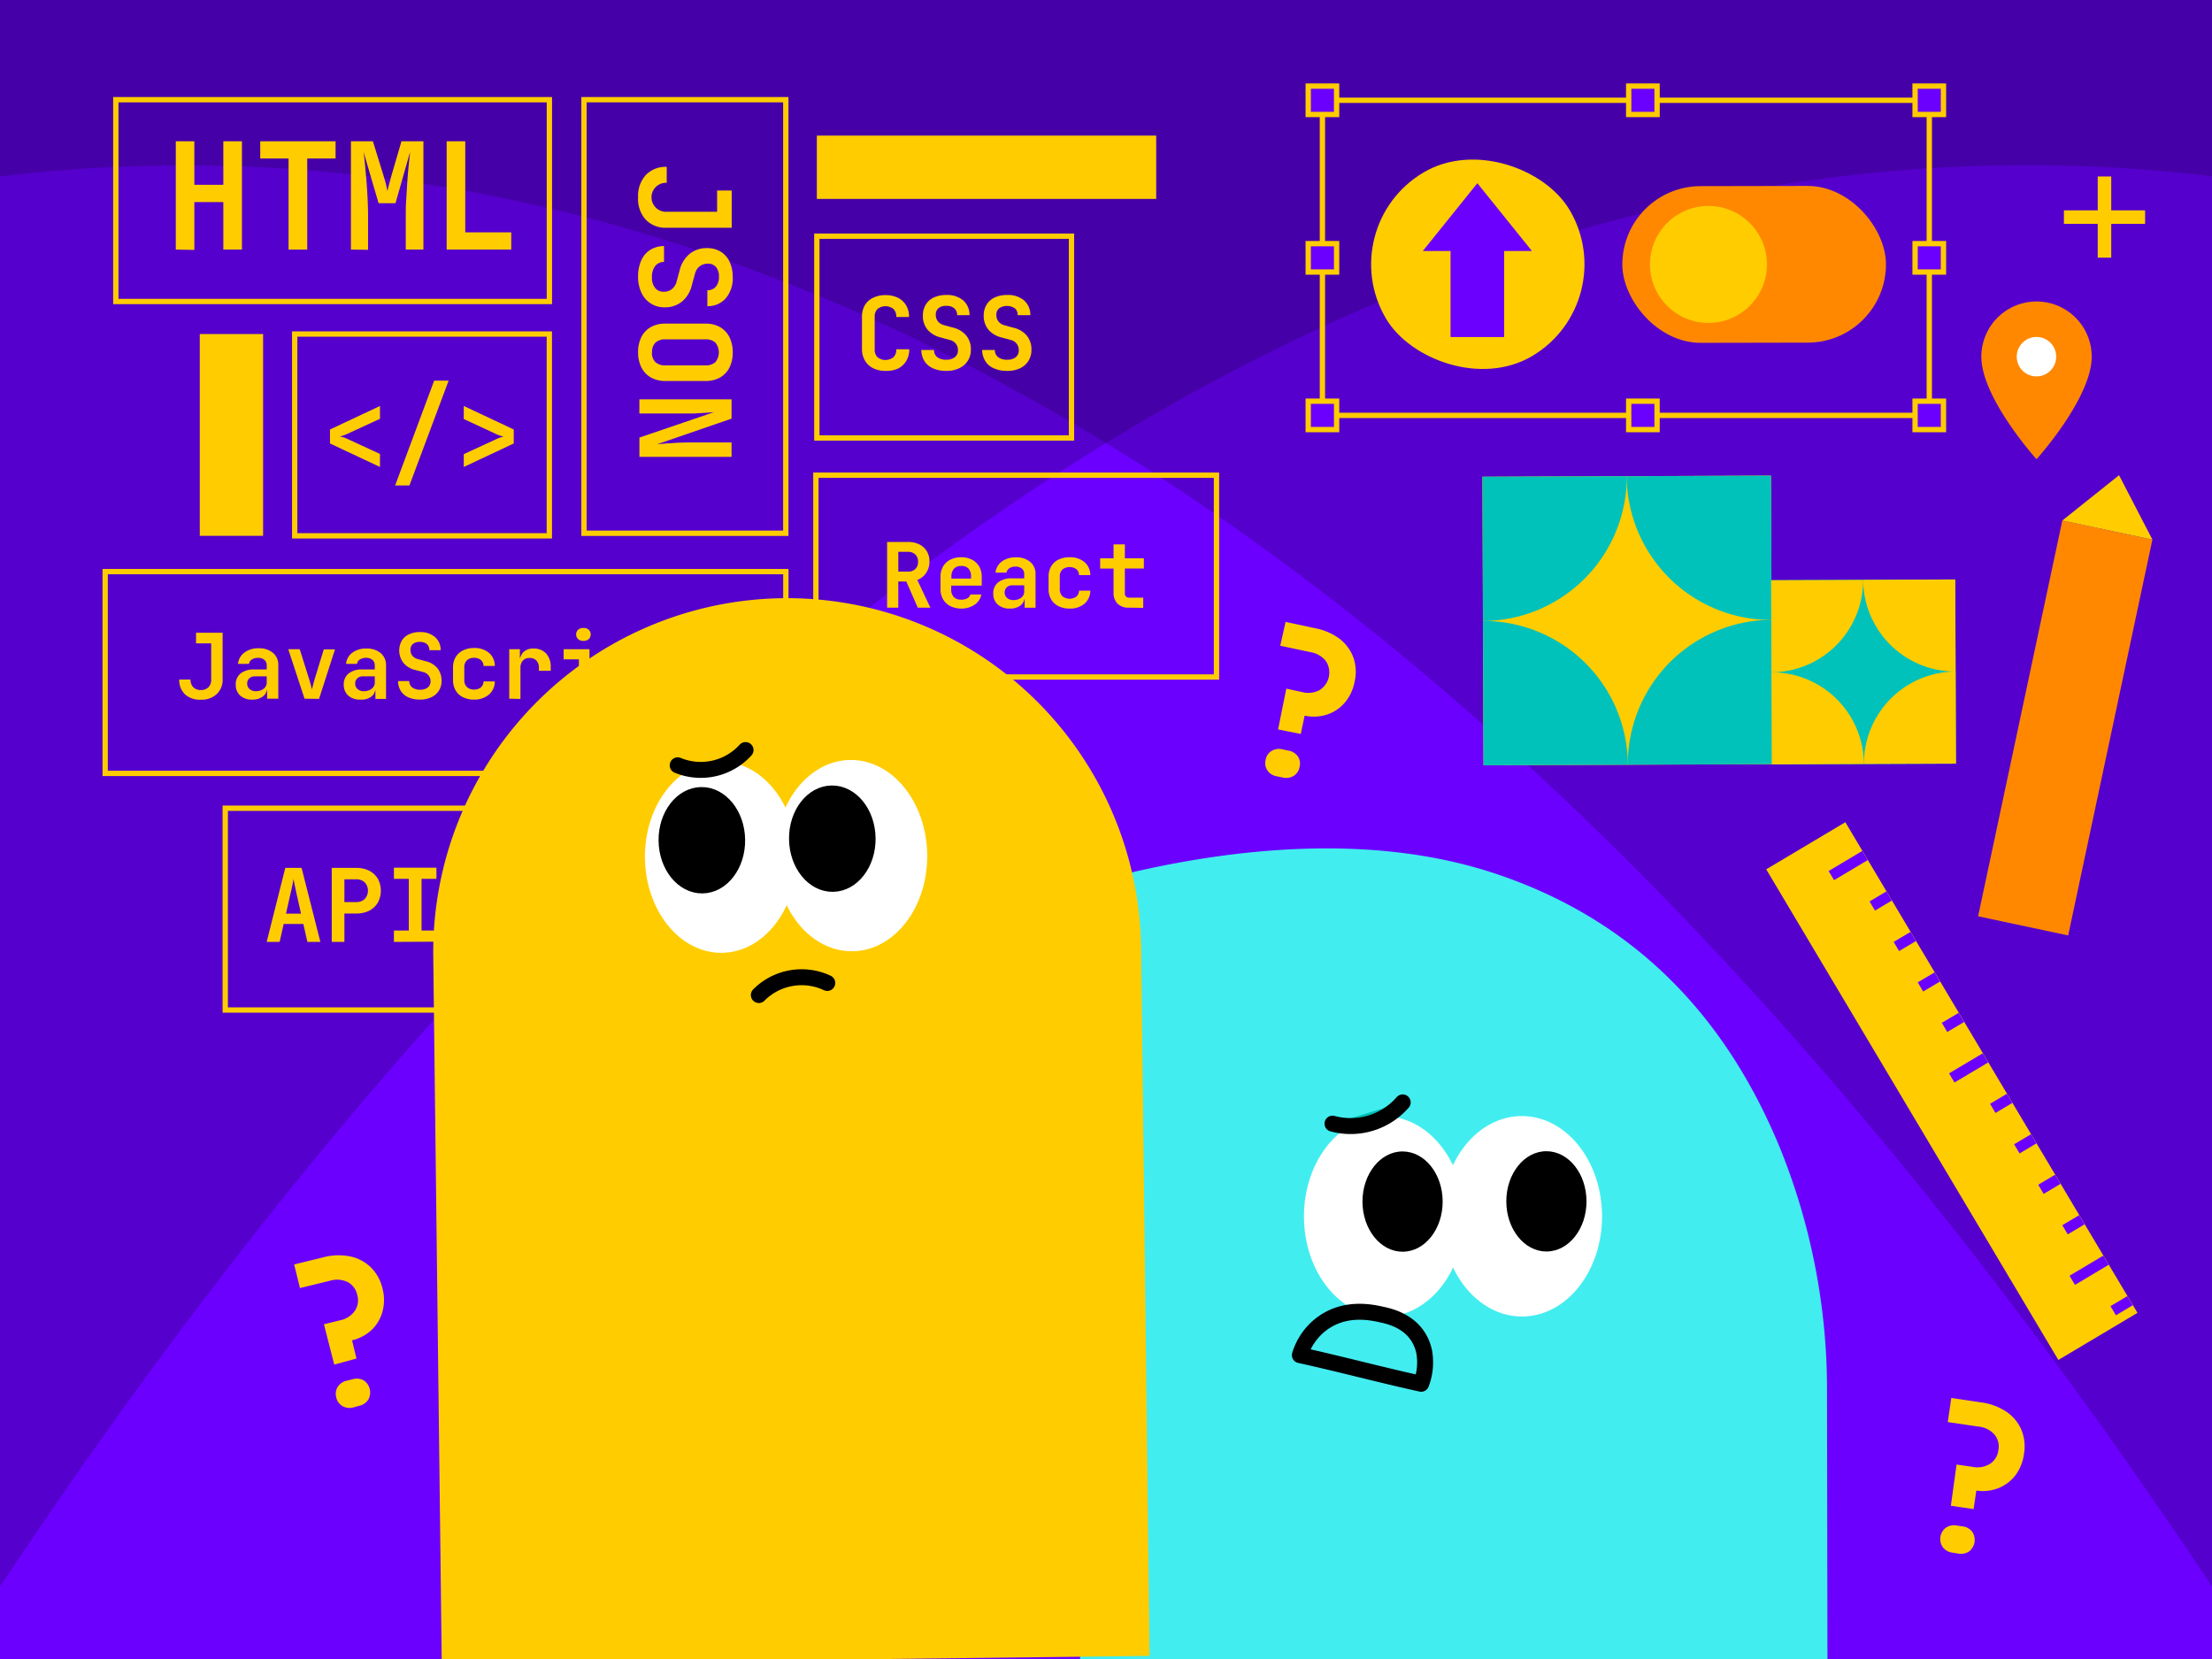 <svg id="圖層_1" data-name="圖層 1" xmlns="http://www.w3.org/2000/svg" xmlns:xlink="http://www.w3.org/1999/xlink" viewBox="0 0 416 312"><defs><style>.cls-1,.cls-10,.cls-14,.cls-8{fill:none;}.cls-2{clip-path:url(#clip-path);}.cls-3,.cls-9{fill:#6b00ff;}.cls-4{fill:#220156;opacity:0.3;}.cls-16,.cls-5{fill:#fc0;}.cls-13,.cls-6{fill:#00c2ba;}.cls-7{fill:#f80;}.cls-8,.cls-9{stroke:#fc0;}.cls-10,.cls-13,.cls-15,.cls-8,.cls-9{stroke-miterlimit:10;}.cls-10{stroke:#6b00ff;}.cls-10,.cls-15{stroke-width:2px;}.cls-11{fill:#fff;}.cls-12{fill:#42edf0;}.cls-13,.cls-14,.cls-15,.cls-16{stroke:#000;}.cls-13,.cls-14,.cls-16{stroke-linecap:round;stroke-width:3px;}.cls-14,.cls-16{stroke-linejoin:round;}.cls-17{clip-path:url(#clip-path-2);}.cls-18{clip-path:url(#clip-path-3);}</style><clipPath id="clip-path"><rect class="cls-1" width="416" height="312"/></clipPath><clipPath id="clip-path-2"><rect class="cls-1" x="436" width="416" height="312"/></clipPath><clipPath id="clip-path-3"><rect class="cls-1" x="434.39" y="-2" width="422.31" height="317.02"/></clipPath></defs><g class="cls-2"><rect class="cls-3" width="416" height="312"/><path class="cls-4" d="M424.63-27.11H-8.63V311.55c49-76,121.53-169.33,214.61-227,87.09-53.92,162.73-58.35,217.29-50.44Z"/><path class="cls-4" d="M-8.63-27.11H424.63V311.55c-49-76-121.53-169.33-214.61-227C122.93,30.67,47.29,26.24-7.27,34.15Z"/><rect class="cls-5" x="278.89" y="89.54" width="54.28" height="54.28" transform="translate(-0.45 1.18) rotate(-0.22)"/><path class="cls-6" d="M278.84,89.59H306a0,0,0,0,1,0,0v0a27.14,27.14,0,0,1-27.14,27.14h0a0,0,0,0,1,0,0V89.59A0,0,0,0,1,278.84,89.59Z" transform="translate(-0.4 1.13) rotate(-0.22)"/><path class="cls-6" d="M278.94,116.73h27.14a0,0,0,0,1,0,0v0a27.14,27.14,0,0,1-27.14,27.14h0a0,0,0,0,1,0,0V116.73A0,0,0,0,1,278.94,116.73Z" transform="translate(163.34 423.31) rotate(-90.22)"/><path class="cls-6" d="M306,89.48h27.14a0,0,0,0,1,0,0v0A27.14,27.14,0,0,1,306,116.62h0a0,0,0,0,1,0,0V89.48A0,0,0,0,1,306,89.48Z" transform="translate(421.37 -216.89) rotate(89.78)"/><path class="cls-6" d="M306.08,116.62h27.14a0,0,0,0,1,0,0v0a27.14,27.14,0,0,1-27.14,27.14h0a0,0,0,0,1,0,0V116.62A0,0,0,0,1,306.08,116.62Z" transform="translate(639.8 259.15) rotate(179.78)"/><rect class="cls-6" x="333.14" y="109.04" width="34.64" height="34.64" transform="translate(-0.48 1.35) rotate(-0.22)"/><path class="cls-5" d="M333.11,109.08h17.32a0,0,0,0,1,0,0v0a17.32,17.32,0,0,1-17.32,17.32h0a0,0,0,0,1,0,0V109.08a0,0,0,0,1,0,0Z" transform="translate(-0.45 1.32) rotate(-0.22)"/><path class="cls-5" d="M333.17,126.4h17.32a0,0,0,0,1,0,0v0a17.32,17.32,0,0,1-17.32,17.32h0a0,0,0,0,1,0,0V126.4A0,0,0,0,1,333.17,126.4Z" transform="translate(208.09 477.41) rotate(-90.22)"/><path class="cls-5" d="M350.43,109h17.32a0,0,0,0,1,0,0v0a17.32,17.32,0,0,1-17.32,17.32h0a0,0,0,0,1,0,0V109a0,0,0,0,1,0,0Z" transform="translate(475.37 -241.87) rotate(89.78)"/><path class="cls-5" d="M350.49,126.33h17.32a0,0,0,0,1,0,0v0a17.32,17.32,0,0,1-17.32,17.32h0a0,0,0,0,1,0,0V126.33A0,0,0,0,1,350.49,126.33Z" transform="translate(718.83 268.6) rotate(179.78)"/><rect class="cls-5" x="257.87" y="29.66" width="40.12" height="40.12" rx="20.06" transform="translate(13.49 148.66) rotate(-30.66)"/><polygon class="cls-3" points="277.84 34.46 267.58 47.2 272.8 47.2 272.8 63.39 282.88 63.39 282.88 47.2 288.1 47.2 277.84 34.46"/><rect class="cls-7" x="305.11" y="34.98" width="49.58" height="29.47" rx="14.73" transform="translate(-0.1 0.64) rotate(-0.11)"/><circle class="cls-5" cx="321.3" cy="49.73" r="11"/><path class="cls-5" d="M71.46,87.82l-9.4-4.42V80.77l9.4-4.42v2.41l-6.09,2.81a7.81,7.81,0,0,1-.82.33,4.16,4.16,0,0,1-.64.17l.65.17a5.68,5.68,0,0,1,.81.32l6.09,2.81Z"/><path class="cls-5" d="M74.31,91.3l7.34-19.71h2.72L77,91.3Z"/><path class="cls-5" d="M87.22,87.82V85.41L93.3,82.6a8,8,0,0,1,.83-.33,3.88,3.88,0,0,1,.64-.17c-.15,0-.37-.08-.65-.16a5.1,5.1,0,0,1-.82-.31L87.22,78.8V76.35l9.4,4.42V83.4Z"/><path class="cls-5" d="M367.22,292a2.69,2.69,0,0,1-1.83-1,2.69,2.69,0,0,1,.54-3.68,2.69,2.69,0,0,1,2-.43l1.16.17a2.64,2.64,0,0,1,1.81,1,2.75,2.75,0,0,1-.56,3.69,2.65,2.65,0,0,1-2,.43Zm-.33-8.82,1.07-7.75,3.05.44a4.51,4.51,0,0,0,3.25-.58,3.57,3.57,0,0,0,1.57-2.58,3.53,3.53,0,0,0-.76-2.94,4.6,4.6,0,0,0-3-1.48l-5.76-.85.66-4.53,5.54.82a11.29,11.29,0,0,1,4.8,1.75,7.86,7.86,0,0,1,2.82,3.36,8.25,8.25,0,0,1,.51,4.58,8.49,8.49,0,0,1-1.59,4,7.58,7.58,0,0,1-3.15,2.42,8.06,8.06,0,0,1-4.22.48l-.51,3.49Z"/><path class="cls-5" d="M240.12,146a2.65,2.65,0,0,1-1.76-1.11,2.45,2.45,0,0,1-.34-2,2.41,2.41,0,0,1,1.11-1.66,2.66,2.66,0,0,1,2.06-.3l1.15.24a2.68,2.68,0,0,1,1.75,1.09,2.49,2.49,0,0,1,.31,2,2.46,2.46,0,0,1-1.11,1.66,2.67,2.67,0,0,1-2.06.3Zm.24-8.82,1.55-7.67,3,.65a4.49,4.49,0,0,0,3.28-.39,3.91,3.91,0,0,0,1.16-5.45,4.65,4.65,0,0,0-2.88-1.67l-5.7-1.21,1-4.48,5.47,1.17a11.23,11.23,0,0,1,4.68,2,7.93,7.93,0,0,1,2.61,3.54,8.25,8.25,0,0,1,.21,4.6,8.41,8.41,0,0,1-1.84,3.88,7.47,7.47,0,0,1-3.29,2.22,8.06,8.06,0,0,1-4.25.22l-.73,3.44Z"/><path class="cls-5" d="M62.86,256.63l-1.94-7.58,3-.74a4.44,4.44,0,0,0,2.79-1.76,3.51,3.51,0,0,0,.48-3,3.57,3.57,0,0,0-1.8-2.44,4.61,4.61,0,0,0-3.32-.25l-5.66,1.38-1.09-4.44,5.43-1.33a11.18,11.18,0,0,1,5.11-.18,7.85,7.85,0,0,1,3.88,2.05,8.23,8.23,0,0,1,2.2,4,8.47,8.47,0,0,1,0,4.3,7.55,7.55,0,0,1-2,3.43,8.21,8.21,0,0,1-3.73,2l.83,3.42Zm3.62,8.05a2.69,2.69,0,0,1-2.07-.24,2.47,2.47,0,0,1-1.17-1.63,2.51,2.51,0,0,1,.28-2,2.72,2.72,0,0,1,1.73-1.16l1.14-.28a2.68,2.68,0,0,1,2,.22,2.74,2.74,0,0,1,.87,3.63,2.69,2.69,0,0,1-1.73,1.17Z"/><rect class="cls-8" x="248.7" y="18.86" width="114.13" height="59.26"/><rect class="cls-9" x="246.03" y="16.19" width="5.34" height="5.34"/><rect class="cls-9" x="360.16" y="16.19" width="5.34" height="5.34"/><rect class="cls-9" x="306.3" y="16.19" width="5.34" height="5.34"/><rect class="cls-9" x="306.3" y="75.45" width="5.34" height="5.34"/><rect class="cls-9" x="246.03" y="75.45" width="5.34" height="5.34"/><rect class="cls-9" x="246.03" y="45.82" width="5.34" height="5.34"/><rect class="cls-9" x="360.16" y="75.45" width="5.34" height="5.34"/><rect class="cls-9" x="360.16" y="45.82" width="5.34" height="5.34"/><rect class="cls-7" x="379.75" y="98.86" width="17.32" height="76.1" transform="translate(739.82 351.64) rotate(-167.99)"/><polygon class="cls-5" points="398.52 89.37 404.8 101.49 387.85 97.89 398.52 89.37"/><rect class="cls-5" x="313.35" y="196.54" width="107.39" height="17.32" transform="translate(355.61 -215.16) rotate(59.23)"/><line class="cls-10" x1="350.75" y1="160.89" x2="344.41" y2="164.67"/><line class="cls-10" x1="355.28" y1="168.5" x2="352.11" y2="170.39"/><line class="cls-10" x1="359.81" y1="176.12" x2="356.64" y2="178"/><line class="cls-10" x1="364.34" y1="183.73" x2="361.17" y2="185.61"/><line class="cls-10" x1="368.87" y1="191.34" x2="365.7" y2="193.22"/><line class="cls-10" x1="373.4" y1="198.95" x2="367.06" y2="202.72"/><line class="cls-10" x1="377.94" y1="206.56" x2="374.77" y2="208.45"/><line class="cls-10" x1="382.47" y1="214.17" x2="379.3" y2="216.06"/><line class="cls-10" x1="387" y1="221.78" x2="383.83" y2="223.67"/><line class="cls-10" x1="391.53" y1="229.39" x2="388.36" y2="231.28"/><line class="cls-10" x1="396.06" y1="237" x2="389.72" y2="240.78"/><line class="cls-10" x1="400.59" y1="244.61" x2="397.42" y2="246.5"/><path class="cls-5" d="M33.06,46.94V26.57h3.49v8.18H42V26.57H45.5V46.94H42V38H36.55v9Z"/><path class="cls-5" d="M54.27,46.94V29.81H48.94V26.57H63.11v3.24H57.78V46.94Z"/><path class="cls-5" d="M66,46.94V26.57h4.13l2,6.48c.2.65.37,1.24.5,1.78s.21.93.25,1.17c0-.24.12-.63.25-1.17s.29-1.13.48-1.78l1.89-6.48h4.13V46.94H76.31V40.61c0-.93,0-2,.08-3s.12-2.2.2-3.3.16-2.14.26-3.12.19-1.85.27-2.6l-2.74,9.63H71.2l-2.82-9.63c.1.71.19,1.54.28,2.5s.18,2,.27,3.07.15,2.19.21,3.31.08,2.17.08,3.18v6.33Z"/><path class="cls-5" d="M84,46.94V26.57H87.5V43.7h8.65v3.24Z"/><path class="cls-5" d="M37.8,131.59a4.15,4.15,0,0,1-3-1,3.69,3.69,0,0,1-1.09-2.8h2.12a2,2,0,0,0,.52,1.45,1.93,1.93,0,0,0,1.42.53,2,2,0,0,0,1.43-.52,1.94,1.94,0,0,0,.52-1.45V121H36.87v-2h5v8.72a3.64,3.64,0,0,1-1.1,2.8A4.11,4.11,0,0,1,37.8,131.59Z"/><path class="cls-5" d="M47.44,131.57a3.21,3.21,0,0,1-2.27-.76,2.63,2.63,0,0,1-.83-2.05,2.55,2.55,0,0,1,.91-2.11,4,4,0,0,1,2.59-.75h2.32v-.8a1.28,1.28,0,0,0-.44-1,1.73,1.73,0,0,0-1.2-.38,2.06,2.06,0,0,0-1.14.3,1.16,1.16,0,0,0-.55.83H44.76A2.94,2.94,0,0,1,46,122.7a4.25,4.25,0,0,1,2.64-.78,4,4,0,0,1,2.7.86,2.9,2.9,0,0,1,1,2.31v6.31H50.23v-1.62h-.34l.34-.46a2,2,0,0,1-.76,1.64A3.15,3.15,0,0,1,47.44,131.57Zm.69-1.59a2.2,2.2,0,0,0,1.46-.46,1.44,1.44,0,0,0,.57-1.18V127.2H47.88a1.45,1.45,0,0,0-1,.38,1.27,1.27,0,0,0-.39,1,1.31,1.31,0,0,0,.44,1A1.87,1.87,0,0,0,48.13,130Z"/><path class="cls-5" d="M57.27,131.4l-3.06-9.31h2.16l1.78,5.66q.15.5.3,1.05c.09.36.16.64.21.86.06-.22.13-.5.22-.86s.18-.71.27-1l1.74-5.67H63l-3,9.31Z"/><path class="cls-5" d="M67.75,131.57a3.23,3.23,0,0,1-2.27-.76,2.66,2.66,0,0,1-.83-2.05,2.56,2.56,0,0,1,.92-2.11,4,4,0,0,1,2.59-.75h2.32v-.8a1.32,1.32,0,0,0-.44-1,1.77,1.77,0,0,0-1.21-.38,2.06,2.06,0,0,0-1.14.3,1.19,1.19,0,0,0-.55.83H65.08a2.93,2.93,0,0,1,1.18-2.1,4.27,4.27,0,0,1,2.64-.78,4,4,0,0,1,2.7.86,2.9,2.9,0,0,1,1,2.31v6.31h-2v-1.62h-.33l.33-.46a2,2,0,0,1-.76,1.64A3.13,3.13,0,0,1,67.75,131.57Zm.69-1.59a2.25,2.25,0,0,0,1.47-.46,1.44,1.44,0,0,0,.57-1.18V127.2H68.19a1.42,1.42,0,0,0-1,.38,1.27,1.27,0,0,0-.39,1,1.31,1.31,0,0,0,.44,1A1.83,1.83,0,0,0,68.44,130Z"/><path class="cls-5" d="M79,131.57a5.33,5.33,0,0,1-2.2-.42,3.28,3.28,0,0,1-1.43-1.21,3.52,3.52,0,0,1-.51-1.86h2.11a1.46,1.46,0,0,0,.55,1.2,2.37,2.37,0,0,0,1.5.43,2.2,2.2,0,0,0,1.43-.42,1.44,1.44,0,0,0,.52-1.17,1.67,1.67,0,0,0-.37-1.09,1.82,1.82,0,0,0-1-.64L78.11,126a4.05,4.05,0,0,1-2.24-1.34,3.82,3.82,0,0,1-.32-4.16,3.15,3.15,0,0,1,1.35-1.2,4.7,4.7,0,0,1,2.06-.43,4.14,4.14,0,0,1,2.84.93,3.17,3.17,0,0,1,1.07,2.48H80.75a1.47,1.47,0,0,0-.47-1.15,2,2,0,0,0-1.34-.41,2,2,0,0,0-1.29.39,1.38,1.38,0,0,0-.45,1.1,1.73,1.73,0,0,0,.34,1.09,1.9,1.9,0,0,0,1,.64l1.47.4a4.08,4.08,0,0,1,2.26,1.33,3.68,3.68,0,0,1,.77,2.36,3.26,3.26,0,0,1-1.93,3.1A4.91,4.91,0,0,1,79,131.57Z"/><path class="cls-5" d="M89.15,131.57a4.58,4.58,0,0,1-2.08-.45,3.32,3.32,0,0,1-1.38-1.27,3.74,3.74,0,0,1-.49-1.93v-2.34a3.76,3.76,0,0,1,.49-2,3.37,3.37,0,0,1,1.38-1.26,4.58,4.58,0,0,1,2.08-.45,4.13,4.13,0,0,1,2.81.91,3.2,3.2,0,0,1,1.1,2.46H90.94a1.52,1.52,0,0,0-.51-1.12,1.89,1.89,0,0,0-1.28-.4,1.86,1.86,0,0,0-1.34.46,1.74,1.74,0,0,0-.49,1.33v2.36a1.74,1.74,0,0,0,.49,1.33,1.83,1.83,0,0,0,1.34.48,1.94,1.94,0,0,0,1.28-.4,1.54,1.54,0,0,0,.51-1.13h2.12a3.24,3.24,0,0,1-1.1,2.47A4.18,4.18,0,0,1,89.15,131.57Z"/><path class="cls-5" d="M95.77,131.4v-9.31h2v1.78h.52L97.66,125a3.35,3.35,0,0,1,.68-2.27,2.56,2.56,0,0,1,2-.76,3.09,3.09,0,0,1,2.37.93,3.67,3.67,0,0,1,.86,2.58v.67h-2.22v-.52a1.94,1.94,0,0,0-.46-1.39,1.67,1.67,0,0,0-1.28-.49,1.64,1.64,0,0,0-1.28.49,2,2,0,0,0-.45,1.39v5.82Z"/><path class="cls-5" d="M105.62,131.4v-1.93h3.25V124H106v-1.91h4.86v7.38h2.88v1.93Zm4.1-10.87a1.49,1.49,0,0,1-1-.33,1.24,1.24,0,0,1,0-1.77,1.49,1.49,0,0,1,1-.33,1.46,1.46,0,0,1,1,.33,1.24,1.24,0,0,1,0,1.77A1.46,1.46,0,0,1,109.72,120.53Z"/><path class="cls-5" d="M115.79,134.45V122.09h2.07v1.78h.47l-.47.49a2.38,2.38,0,0,1,.68-1.79,2.54,2.54,0,0,1,1.83-.65,2.84,2.84,0,0,1,2.25,1,3.79,3.79,0,0,1,.84,2.59V128a4.31,4.31,0,0,1-.38,1.89,2.89,2.89,0,0,1-1.07,1.24,3,3,0,0,1-1.64.44,2.54,2.54,0,0,1-1.83-.65,2.37,2.37,0,0,1-.68-1.79l.47.49h-.49l.07,2.22v2.61Zm3.83-4.71a1.66,1.66,0,0,0,1.27-.47,1.9,1.9,0,0,0,.46-1.35v-2.34a1.91,1.91,0,0,0-.46-1.36,1.7,1.7,0,0,0-1.27-.47,1.63,1.63,0,0,0-1.25.48,1.86,1.86,0,0,0-.46,1.35v2.34a1.85,1.85,0,0,0,.46,1.34A1.63,1.63,0,0,0,119.62,129.74Z"/><path class="cls-5" d="M130.74,131.4a2.87,2.87,0,0,1-2.09-.74,2.76,2.76,0,0,1-.75-2V124h-2.52v-1.91h2.52v-2.62H130v2.62h3.57V124H130v4.61a.77.77,0,0,0,.87.88h2.53v1.91Z"/><path class="cls-5" d="M120,37.08a5.81,5.81,0,0,1,1.46-4.17,5.17,5.17,0,0,1,3.93-1.53v3a2.75,2.75,0,0,0-2,.73,2.73,2.73,0,0,0,2,4.72h9.47v-4h2.75v7H125.36a5.11,5.11,0,0,1-3.93-1.53A5.83,5.83,0,0,1,120,37.08Z"/><path class="cls-5" d="M120,52.08a7.35,7.35,0,0,1,.59-3.09,4.49,4.49,0,0,1,1.7-2,5,5,0,0,1,2.59-.72v3a2,2,0,0,0-1.67.77,3.32,3.32,0,0,0-.6,2.1,3,3,0,0,0,.59,2,2,2,0,0,0,1.64.73,2.43,2.43,0,0,0,1.53-.51,2.62,2.62,0,0,0,.89-1.46l.54-2a5.78,5.78,0,0,1,1.88-3.14,5,5,0,0,1,3.28-1.1,4.85,4.85,0,0,1,2.56.66,4.3,4.3,0,0,1,1.68,1.89,6.44,6.44,0,0,1,.6,2.88,5.79,5.79,0,0,1-1.3,4,4.44,4.44,0,0,1-3.47,1.49v-3a2,2,0,0,0,1.6-.67,2.74,2.74,0,0,0,.58-1.87,2.68,2.68,0,0,0-.55-1.81,1.92,1.92,0,0,0-1.54-.64,2.46,2.46,0,0,0-1.53.49,2.56,2.56,0,0,0-.89,1.41l-.57,2.07a5.74,5.74,0,0,1-1.86,3.15A5.08,5.08,0,0,1,125,57.8a4.68,4.68,0,0,1-4.35-2.71A6.91,6.91,0,0,1,120,52.08Z"/><path class="cls-5" d="M120,66.27a6.38,6.38,0,0,1,.62-2.89,4.47,4.47,0,0,1,1.78-1.87,5.4,5.4,0,0,1,2.72-.65h7.55a5.4,5.4,0,0,1,2.72.65,4.47,4.47,0,0,1,1.78,1.87,6.25,6.25,0,0,1,.63,2.89,6.17,6.17,0,0,1-.63,2.89A4.52,4.52,0,0,1,135.41,71a5.45,5.45,0,0,1-2.7.65h-7.57a5.5,5.5,0,0,1-2.72-.65,4.52,4.52,0,0,1-1.78-1.87A6.29,6.29,0,0,1,120,66.27Zm2.61,0a2.39,2.39,0,0,0,.65,1.83,2.61,2.61,0,0,0,1.86.61h7.55a2.58,2.58,0,0,0,1.87-.61,2.9,2.9,0,0,0,0-3.66,2.59,2.59,0,0,0-1.87-.62h-7.55a2.57,2.57,0,0,0-1.86.63A2.4,2.4,0,0,0,122.63,66.27Z"/><path class="cls-5" d="M120.25,75.1h17.33v3.63l-14,4.82,1.79-.16c.69,0,1.39-.1,2.11-.13s1.35-.05,1.89-.05h8.21v2.71H120.25V82.29l14-4.77-1.66.12-2,.12c-.68,0-1.3,0-1.87,0h-8.48Z"/><rect class="cls-8" x="21.78" y="18.75" width="81.54" height="37.95"/><rect class="cls-8" x="55.42" y="62.82" width="47.89" height="37.95"/><path class="cls-5" d="M50.15,177.14l3.5-13.92h3.07l3.53,13.92H57.81l-.76-3.37h-3.7l-.76,3.37Zm3.64-5.32h2.82l-.84-3.74c-.14-.62-.26-1.18-.36-1.69s-.17-.86-.21-1.09c0,.23-.11.59-.2,1.09s-.22,1.06-.37,1.67Z"/><path class="cls-5" d="M62.39,177.14V163.22H67a5.38,5.38,0,0,1,2.44.53,4,4,0,0,1,1.61,1.5,4.71,4.71,0,0,1,0,4.51,4,4,0,0,1-1.61,1.51,5.31,5.31,0,0,1-2.43.53H64.77v5.34Zm2.38-7.49H67a2.21,2.21,0,0,0,1.6-.59,2.32,2.32,0,0,0,0-3.11,2.2,2.2,0,0,0-1.6-.58H64.77Z"/><path class="cls-5" d="M74.08,177.14V175h2.8v-9.72h-2.8v-2.1h8v2.1h-2.8V175h2.8v2.1Z"/><rect class="cls-8" x="42.36" y="152" width="47.89" height="37.95"/><path class="cls-5" d="M166.54,69.75a5.24,5.24,0,0,1-2.34-.5,3.7,3.7,0,0,1-1.54-1.44,4.22,4.22,0,0,1-.55-2.18V59.57a4.25,4.25,0,0,1,.55-2.2A3.71,3.71,0,0,1,164.2,56a5.24,5.24,0,0,1,2.34-.5,5.18,5.18,0,0,1,2.34.5,3.81,3.81,0,0,1,1.53,1.42,4.15,4.15,0,0,1,.55,2.2h-2.4a2,2,0,0,0-.53-1.51,2.42,2.42,0,0,0-3,0,2,2,0,0,0-.53,1.49v6.08a2,2,0,0,0,.53,1.5,2.42,2.42,0,0,0,3,0,2,2,0,0,0,.53-1.5H171a4.2,4.2,0,0,1-.55,2.18,3.79,3.79,0,0,1-1.53,1.44A5.18,5.18,0,0,1,166.54,69.75Z"/><path class="cls-5" d="M177.94,69.75a5.93,5.93,0,0,1-2.48-.48,3.65,3.65,0,0,1-1.61-1.36,4,4,0,0,1-.58-2.09h2.39a1.64,1.64,0,0,0,.61,1.35,2.71,2.71,0,0,0,1.69.48,2.49,2.49,0,0,0,1.61-.47,1.62,1.62,0,0,0,.59-1.32,2,2,0,0,0-.41-1.23,2.06,2.06,0,0,0-1.18-.71l-1.6-.44A4.71,4.71,0,0,1,174.44,62a4,4,0,0,1-.88-2.63,3.92,3.92,0,0,1,.53-2.06,3.53,3.53,0,0,1,1.52-1.36,5.32,5.32,0,0,1,2.31-.47,4.66,4.66,0,0,1,3.21,1,3.56,3.56,0,0,1,1.2,2.79H180a1.61,1.61,0,0,0-.54-1.29,2.21,2.21,0,0,0-1.5-.46,2.16,2.16,0,0,0-1.45.43,1.54,1.54,0,0,0-.52,1.24,1.93,1.93,0,0,0,.39,1.23,2.09,2.09,0,0,0,1.14.72l1.66.46a4.63,4.63,0,0,1,2.53,1.49,4.06,4.06,0,0,1,.88,2.66,3.83,3.83,0,0,1-.57,2.09,3.77,3.77,0,0,1-1.6,1.4A5.44,5.44,0,0,1,177.94,69.75Z"/><path class="cls-5" d="M189.39,69.75a5.9,5.9,0,0,1-2.48-.48,3.55,3.55,0,0,1-1.61-1.36,4,4,0,0,1-.59-2.09h2.39a1.62,1.62,0,0,0,.62,1.35,2.67,2.67,0,0,0,1.69.48,2.53,2.53,0,0,0,1.61-.47,1.64,1.64,0,0,0,.58-1.32,2,2,0,0,0-.41-1.23,2,2,0,0,0-1.17-.71l-1.61-.44A4.64,4.64,0,0,1,185.89,62a4,4,0,0,1-.89-2.63,3.92,3.92,0,0,1,.53-2.06,3.59,3.59,0,0,1,1.52-1.36,5.4,5.4,0,0,1,2.32-.47,4.65,4.65,0,0,1,3.2,1,3.56,3.56,0,0,1,1.2,2.79h-2.38a1.61,1.61,0,0,0-.54-1.29,2.67,2.67,0,0,0-2.95,0,1.57,1.57,0,0,0-.52,1.24,1.93,1.93,0,0,0,.39,1.23,2.13,2.13,0,0,0,1.14.72l1.66.46a4.66,4.66,0,0,1,2.54,1.49,4.11,4.11,0,0,1,.87,2.66,3.83,3.83,0,0,1-.57,2.09,3.71,3.71,0,0,1-1.6,1.4A5.42,5.42,0,0,1,189.39,69.75Z"/><rect class="cls-8" x="153.62" y="44.42" width="47.89" height="37.95"/><rect class="cls-8" x="19.78" y="107.5" width="128.01" height="37.95"/><path class="cls-5" d="M166.83,114.28V101.92h3.91a4.78,4.78,0,0,1,2.14.45,3.57,3.57,0,0,1,1.41,1.28,3.62,3.62,0,0,1,.51,1.94,3.82,3.82,0,0,1-.62,2.15,3.35,3.35,0,0,1-1.67,1.32l2.46,5.22H172.6l-2.15-4.91h-1.51v4.91Zm2.11-6.78h1.8a1.93,1.93,0,0,0,1.4-.49,1.78,1.78,0,0,0,.51-1.35,1.83,1.83,0,0,0-.51-1.38,1.93,1.93,0,0,0-1.4-.5h-1.8Z"/><path class="cls-5" d="M180.79,114.45a4.44,4.44,0,0,1-2.06-.46,3.39,3.39,0,0,1-1.37-1.28,3.75,3.75,0,0,1-.48-1.92v-2.34a3.75,3.75,0,0,1,.48-1.92,3.39,3.39,0,0,1,1.37-1.28,4.44,4.44,0,0,1,2.06-.45,4.38,4.38,0,0,1,2,.45,3.42,3.42,0,0,1,1.36,1.28,3.75,3.75,0,0,1,.48,1.92v1.68h-5.74v.66a2.1,2.1,0,0,0,.47,1.48,1.88,1.88,0,0,0,1.41.5,2.28,2.28,0,0,0,1.15-.25,1.1,1.1,0,0,0,.56-.72h2.08a3,3,0,0,1-1.28,1.93A4.34,4.34,0,0,1,180.79,114.45Zm1.83-5.51v-.5a2.16,2.16,0,0,0-.46-1.49,1.74,1.74,0,0,0-1.37-.51,1.78,1.78,0,0,0-1.39.52,2.18,2.18,0,0,0-.47,1.49v.36l3.84,0Z"/><path class="cls-5" d="M189.9,114.45a3.22,3.22,0,0,1-2.27-.77,2.64,2.64,0,0,1-.83-2.05,2.57,2.57,0,0,1,.92-2.11,4,4,0,0,1,2.59-.75h2.31V108a1.31,1.31,0,0,0-.44-1.06,1.78,1.78,0,0,0-1.2-.38,2.06,2.06,0,0,0-1.14.3,1.21,1.21,0,0,0-.55.83h-2.07a3,3,0,0,1,1.19-2.1,4.33,4.33,0,0,1,2.64-.77,4,4,0,0,1,2.7.85,2.9,2.9,0,0,1,1,2.31v6.32h-2.05v-1.63h-.34l.34-.46a2,2,0,0,1-.76,1.65A3.19,3.19,0,0,1,189.9,114.45Zm.69-1.6a2.3,2.3,0,0,0,1.47-.45,1.45,1.45,0,0,0,.56-1.19v-1.13h-2.28a1.42,1.42,0,0,0-1,.37,1.3,1.3,0,0,0-.39,1,1.28,1.28,0,0,0,.44,1A1.78,1.78,0,0,0,190.59,112.85Z"/><path class="cls-5" d="M201.14,114.45a4.51,4.51,0,0,1-2.07-.45,3.27,3.27,0,0,1-1.38-1.27,3.71,3.71,0,0,1-.49-1.94v-2.34a3.66,3.66,0,0,1,.49-1.94,3.21,3.21,0,0,1,1.38-1.27,4.64,4.64,0,0,1,2.07-.44,4.18,4.18,0,0,1,2.81.9,3.24,3.24,0,0,1,1.1,2.46h-2.12a1.52,1.52,0,0,0-.51-1.12,2.19,2.19,0,0,0-2.62.07,1.77,1.77,0,0,0-.49,1.33v2.35a1.82,1.82,0,0,0,.49,1.34,2.19,2.19,0,0,0,2.62.07,1.52,1.52,0,0,0,.51-1.12h2.12a3.22,3.22,0,0,1-1.1,2.46A4.18,4.18,0,0,1,201.14,114.45Z"/><path class="cls-5" d="M212.26,114.28a2.83,2.83,0,0,1-2.09-.75,2.76,2.76,0,0,1-.75-2v-4.6H206.9V105h2.52v-2.62h2.13V105h3.57v1.92h-3.57v4.6a.77.77,0,0,0,.86.88H215v1.92Z"/><rect class="cls-8" x="153.44" y="89.37" width="75.34" height="37.95"/><rect class="cls-8" x="88.04" y="40.55" width="81.54" height="37.95" transform="translate(188.33 -69.29) rotate(90)"/><rect class="cls-5" x="153.62" y="25.5" width="63.82" height="11.91"/><rect class="cls-5" x="24.55" y="75.84" width="37.95" height="11.91" transform="translate(125.32 38.27) rotate(90)"/><ellipse class="cls-11" cx="383.45" cy="65.81" rx="5.95" ry="6.51"/><path class="cls-7" d="M383,56.7a10.38,10.38,0,0,0-10.38,10.38c0,7.79,10.38,19.28,10.38,19.28s10.38-11.49,10.38-19.28A10.38,10.38,0,0,0,383,56.7Zm0,14.09a3.71,3.71,0,1,1,3.7-3.71A3.71,3.71,0,0,1,383,70.79Z"/><rect class="cls-5" x="388.15" y="39.56" width="15.27" height="2.54"/><rect class="cls-5" x="388.15" y="39.56" width="15.27" height="2.54" transform="translate(436.61 -354.96) rotate(90)"/><path class="cls-12" d="M172.3,177.75s60.94-29.36,108.81-13.49c26.15,8.67,43.45,26.75,53.72,51.82a121.16,121.16,0,0,1,8.77,45.73l.09,55.42-140.55.22L203,247.71C203,209.19,172.3,177.75,172.3,177.75Z"/><ellipse class="cls-11" cx="286.23" cy="228.73" rx="15.07" ry="18.85" transform="translate(-0.37 0.46) rotate(-0.09)"/><ellipse cx="290.83" cy="225.92" rx="7.54" ry="9.43" transform="translate(-0.36 0.47) rotate(-0.09)"/><ellipse class="cls-11" cx="260.31" cy="228.77" rx="15.07" ry="18.85" transform="translate(-0.37 0.42) rotate(-0.09)"/><ellipse cx="263.78" cy="225.96" rx="7.54" ry="9.43" transform="translate(-0.36 0.43) rotate(-0.09)"/><path class="cls-13" d="M250.6,211.32a13,13,0,0,0,13.2-4"/><path class="cls-14" d="M267.27,260.24a11.25,11.25,0,0,0,.55-6.11c-.62-2.77-2.6-5.76-7.76-6.86-1.74-.37-7.49-1.89-12.24,2.31a11.6,11.6,0,0,0-3.36,5.27c8.21,1.82,14.6,3.57,22.81,5.39"/><path class="cls-5" d="M147.24,112.5a66.57,66.57,0,0,0-65.76,67.36L83.08,313l133.11-1.59L214.6,178.26A66.57,66.57,0,0,0,147.24,112.5Z"/><ellipse class="cls-11" cx="135.55" cy="161.21" rx="14.27" ry="17.99" transform="translate(-1.92 1.64) rotate(-0.69)"/><ellipse class="cls-15" cx="131.98" cy="158.03" rx="7.14" ry="9" transform="translate(-1.88 1.59) rotate(-0.69)"/><ellipse class="cls-11" cx="160.1" cy="160.92" rx="14.27" ry="17.99" transform="translate(-1.92 1.93) rotate(-0.69)"/><ellipse class="cls-15" cx="156.52" cy="157.73" rx="7.14" ry="9" transform="translate(-1.88 1.89) rotate(-0.69)"/><path class="cls-16" d="M127.45,143.93a11.37,11.37,0,0,0,12.76-2.87"/><path class="cls-16" d="M155.58,184.86a11.35,11.35,0,0,0-12.87,2.27"/></g><g class="cls-17"><g class="cls-18"><path class="cls-4" d="M644,78.27a178.25,178.25,0,1,0,0,150.89,178.57,178.57,0,0,1,0-150.89Z"/></g></g></svg>